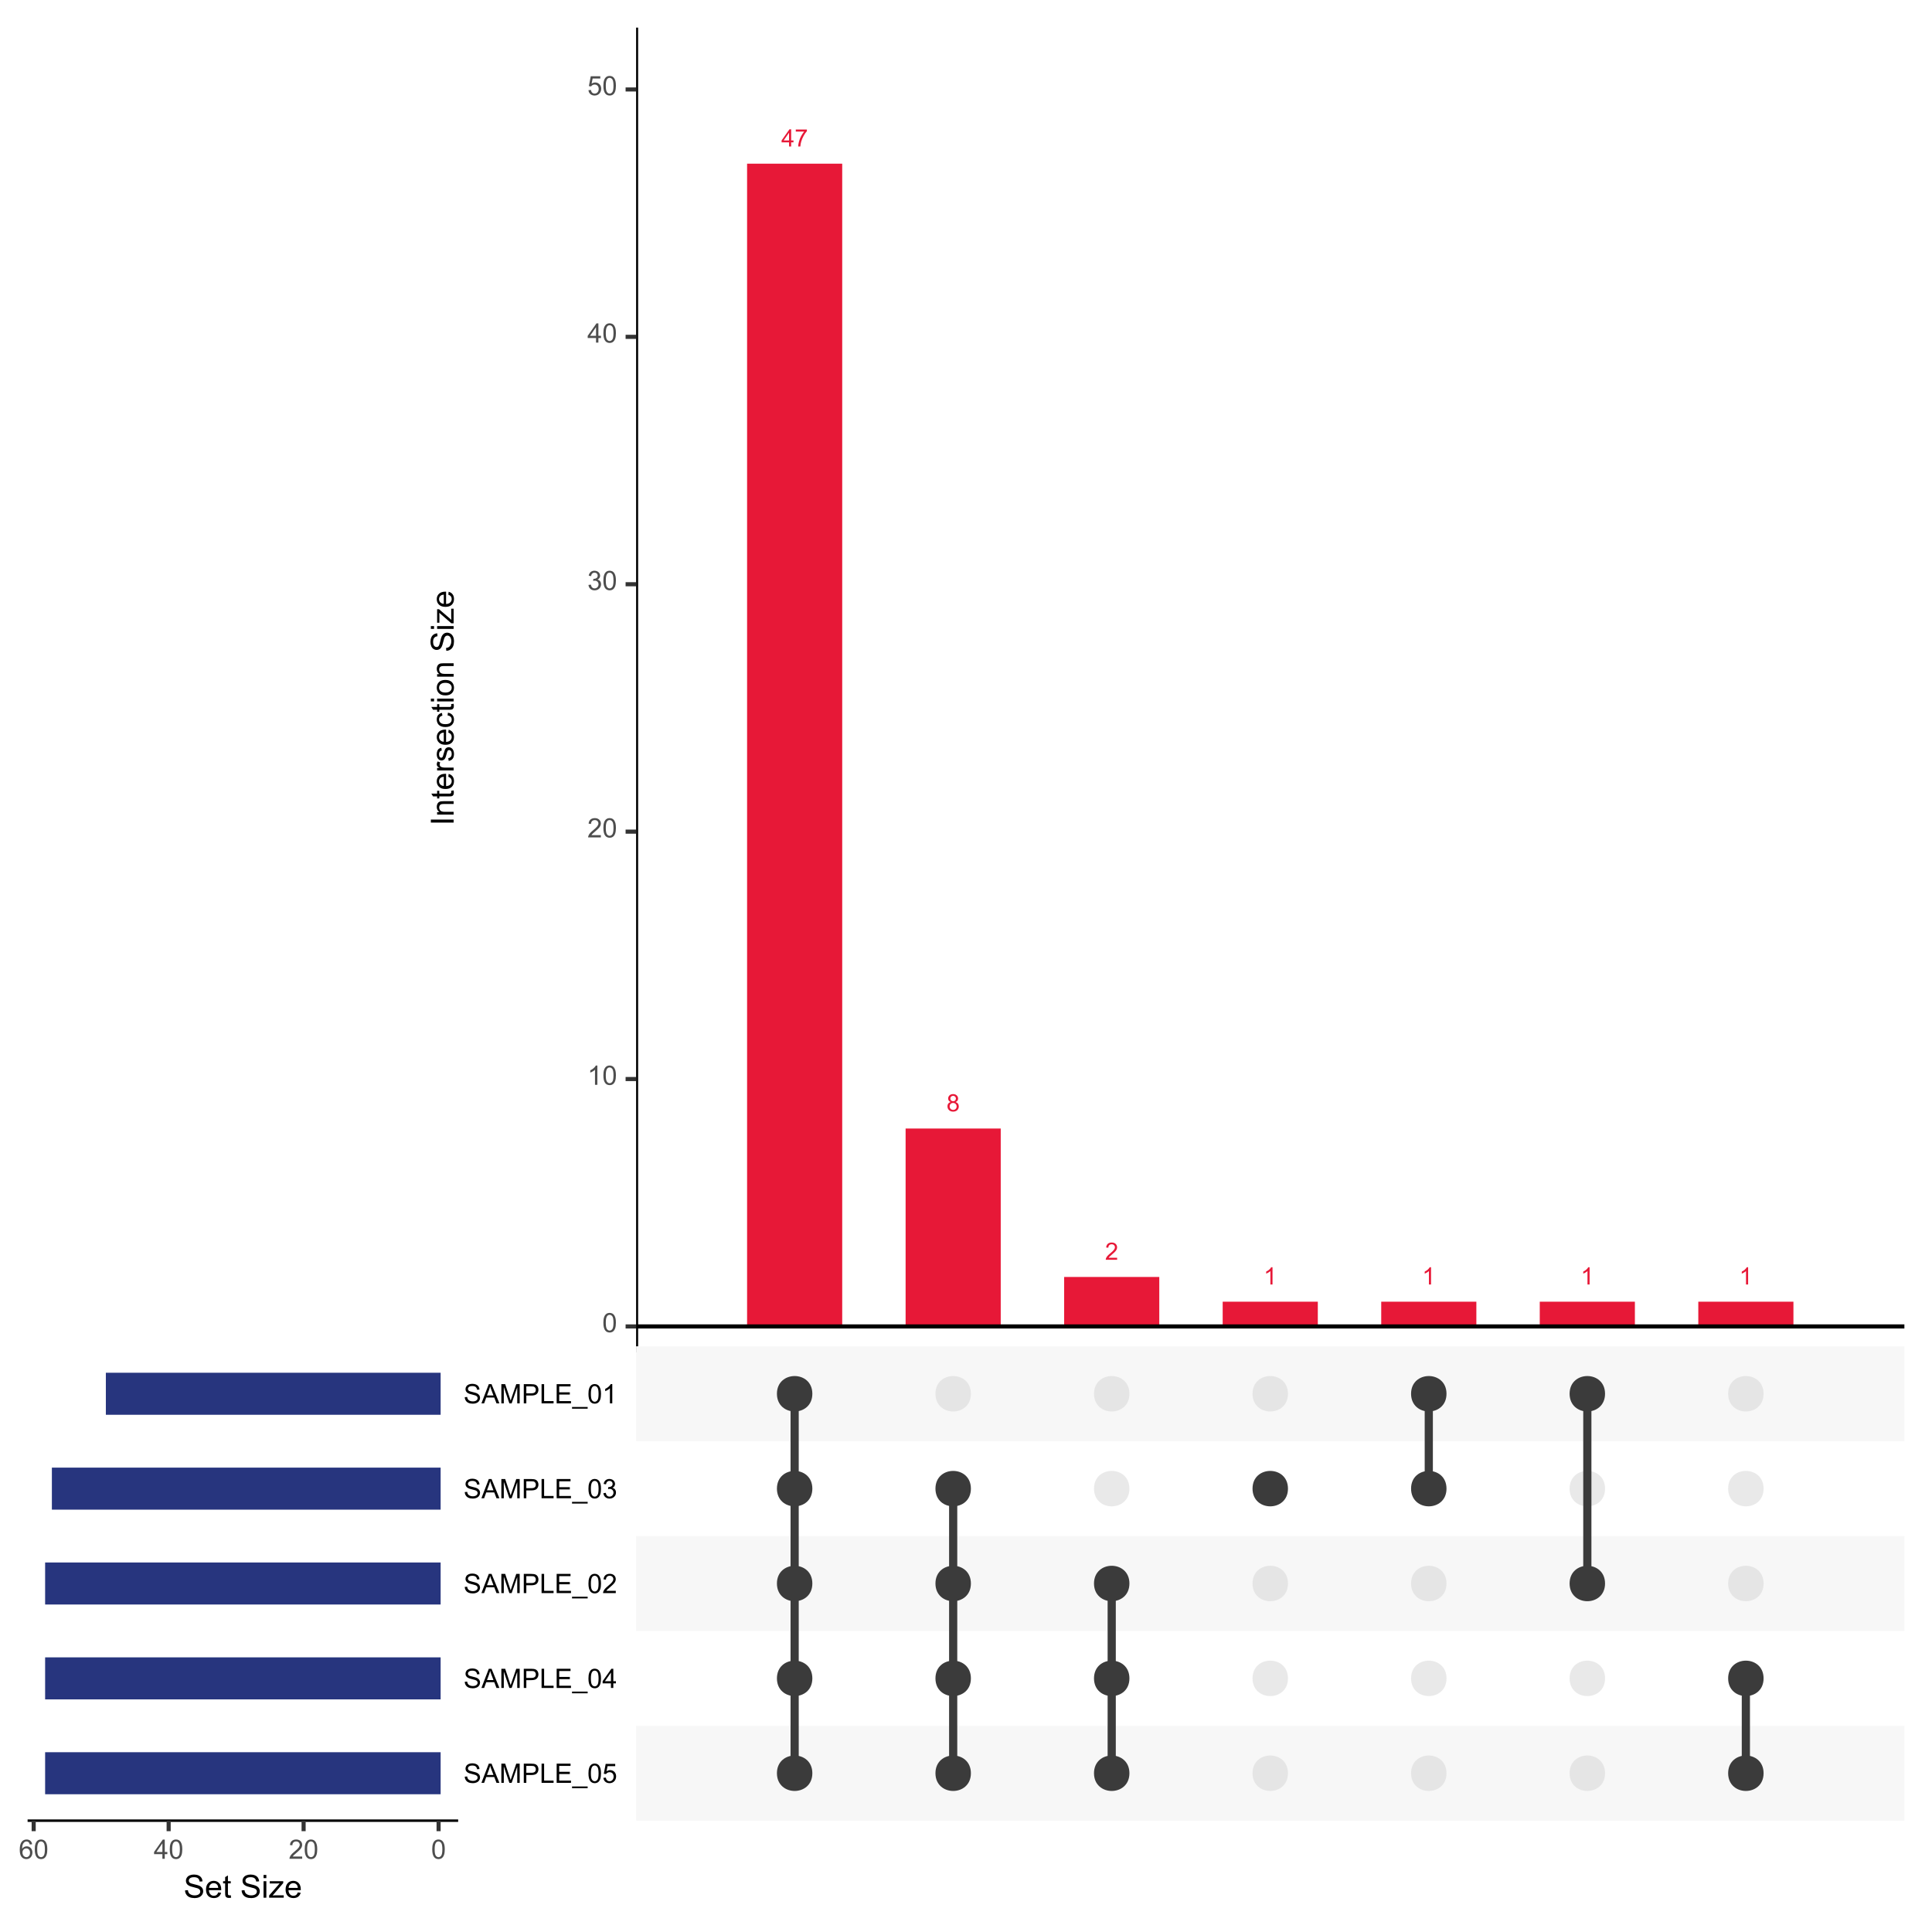 <?xml version="1.0" encoding="UTF-8"?>
<svg xmlns="http://www.w3.org/2000/svg" xmlns:xlink="http://www.w3.org/1999/xlink" width="504pt" height="504pt" viewBox="0 0 504 504" version="1.1">
<defs>
<g>
<symbol overflow="visible" id="glyph0-0">
<path style="stroke:none;" d="M 0.781 0 L 0.781 -3.914 L 3.914 -3.914 L 3.914 0 Z M 0.879 -0.098 L 3.812 -0.098 L 3.812 -3.812 L 0.879 -3.812 Z M 0.879 -0.098 "/>
</symbol>
<symbol overflow="visible" id="glyph0-1">
<path style="stroke:none;" d="M 2.023 0 L 2.023 -1.074 L 0.078 -1.074 L 0.078 -1.578 L 2.125 -4.48 L 2.574 -4.48 L 2.574 -1.578 L 3.18 -1.578 L 3.18 -1.074 L 2.574 -1.074 L 2.574 0 Z M 2.023 -1.578 L 2.023 -3.598 L 0.621 -1.578 Z M 2.023 -1.578 "/>
</symbol>
<symbol overflow="visible" id="glyph0-2">
<path style="stroke:none;" d="M 0.297 -3.895 L 0.297 -4.422 L 3.195 -4.422 L 3.195 -3.996 C 2.906 -3.691 2.625 -3.285 2.348 -2.785 C 2.066 -2.277 1.852 -1.762 1.699 -1.23 C 1.59 -0.855 1.52 -0.445 1.488 0 L 0.922 0 C 0.926 -0.352 0.996 -0.777 1.129 -1.277 C 1.258 -1.777 1.449 -2.258 1.699 -2.723 C 1.949 -3.184 2.211 -3.574 2.492 -3.895 Z M 0.297 -3.895 "/>
</symbol>
<symbol overflow="visible" id="glyph0-3">
<path style="stroke:none;" d="M 1.105 -2.43 C 0.875 -2.512 0.707 -2.629 0.598 -2.785 C 0.488 -2.938 0.434 -3.125 0.434 -3.344 C 0.434 -3.668 0.551 -3.941 0.785 -4.164 C 1.02 -4.387 1.332 -4.5 1.723 -4.5 C 2.113 -4.5 2.426 -4.383 2.664 -4.156 C 2.902 -3.926 3.023 -3.652 3.023 -3.328 C 3.023 -3.117 2.969 -2.934 2.859 -2.785 C 2.75 -2.629 2.582 -2.512 2.363 -2.43 C 2.633 -2.34 2.844 -2.195 2.988 -1.996 C 3.133 -1.793 3.203 -1.555 3.207 -1.281 C 3.203 -0.895 3.07 -0.57 2.801 -0.312 C 2.527 -0.051 2.168 0.074 1.73 0.078 C 1.285 0.074 0.93 -0.055 0.66 -0.316 C 0.387 -0.578 0.25 -0.902 0.254 -1.297 C 0.25 -1.586 0.324 -1.832 0.473 -2.027 C 0.617 -2.223 0.828 -2.355 1.105 -2.43 Z M 0.996 -3.363 C 0.996 -3.148 1.062 -2.973 1.199 -2.84 C 1.336 -2.703 1.516 -2.637 1.734 -2.641 C 1.945 -2.637 2.117 -2.703 2.254 -2.84 C 2.387 -2.973 2.453 -3.137 2.457 -3.332 C 2.453 -3.531 2.383 -3.699 2.246 -3.84 C 2.105 -3.973 1.934 -4.043 1.727 -4.047 C 1.512 -4.043 1.336 -3.977 1.203 -3.844 C 1.062 -3.711 0.996 -3.551 0.996 -3.363 Z M 0.82 -1.293 C 0.82 -1.133 0.855 -0.98 0.93 -0.836 C 1.004 -0.688 1.113 -0.574 1.262 -0.496 C 1.402 -0.414 1.562 -0.375 1.734 -0.375 C 1.996 -0.375 2.211 -0.457 2.387 -0.629 C 2.555 -0.793 2.641 -1.008 2.645 -1.273 C 2.641 -1.535 2.555 -1.754 2.379 -1.93 C 2.199 -2.102 1.977 -2.191 1.719 -2.191 C 1.453 -2.191 1.238 -2.105 1.074 -1.934 C 0.902 -1.762 0.82 -1.547 0.82 -1.293 Z M 0.82 -1.293 "/>
</symbol>
<symbol overflow="visible" id="glyph0-4">
<path style="stroke:none;" d="M 3.152 -0.527 L 3.152 0 L 0.191 0 C 0.184 -0.133 0.203 -0.258 0.254 -0.383 C 0.324 -0.578 0.445 -0.777 0.613 -0.977 C 0.777 -1.168 1.02 -1.395 1.336 -1.656 C 1.82 -2.051 2.148 -2.367 2.32 -2.605 C 2.492 -2.836 2.578 -3.055 2.578 -3.266 C 2.578 -3.48 2.5 -3.664 2.344 -3.816 C 2.188 -3.965 1.984 -4.043 1.734 -4.043 C 1.469 -4.043 1.258 -3.961 1.102 -3.805 C 0.941 -3.641 0.859 -3.422 0.859 -3.145 L 0.293 -3.203 C 0.332 -3.621 0.477 -3.941 0.73 -4.168 C 0.98 -4.387 1.32 -4.5 1.75 -4.5 C 2.176 -4.5 2.516 -4.379 2.77 -4.141 C 3.016 -3.902 3.141 -3.605 3.145 -3.254 C 3.141 -3.07 3.105 -2.895 3.035 -2.723 C 2.961 -2.547 2.836 -2.363 2.668 -2.176 C 2.496 -1.98 2.215 -1.719 1.82 -1.391 C 1.488 -1.109 1.277 -0.922 1.188 -0.828 C 1.09 -0.727 1.012 -0.629 0.953 -0.527 Z M 3.152 -0.527 "/>
</symbol>
<symbol overflow="visible" id="glyph0-5">
<path style="stroke:none;" d="M 2.332 0 L 1.781 0 L 1.781 -3.504 C 1.648 -3.379 1.473 -3.25 1.258 -3.125 C 1.043 -2.996 0.852 -2.902 0.68 -2.844 L 0.68 -3.375 C 0.988 -3.516 1.258 -3.688 1.488 -3.898 C 1.715 -4.102 1.875 -4.305 1.977 -4.5 L 2.332 -4.5 Z M 2.332 0 "/>
</symbol>
<symbol overflow="visible" id="glyph1-0">
<path style="stroke:none;" d="M 0.875 0 L 0.875 -4.375 L 4.375 -4.375 L 4.375 0 Z M 0.984 -0.109 L 4.266 -0.109 L 4.266 -4.266 L 0.984 -4.266 Z M 0.984 -0.109 "/>
</symbol>
<symbol overflow="visible" id="glyph1-1">
<path style="stroke:none;" d="M 0.289 -2.473 C 0.285 -3.062 0.348 -3.539 0.473 -3.902 C 0.594 -4.262 0.773 -4.539 1.016 -4.738 C 1.254 -4.93 1.559 -5.027 1.926 -5.031 C 2.191 -5.027 2.426 -4.973 2.633 -4.867 C 2.832 -4.758 3 -4.602 3.133 -4.398 C 3.262 -4.191 3.367 -3.941 3.445 -3.652 C 3.52 -3.355 3.555 -2.965 3.559 -2.473 C 3.555 -1.883 3.496 -1.406 3.375 -1.047 C 3.254 -0.684 3.074 -0.406 2.836 -0.211 C 2.594 -0.016 2.289 0.082 1.926 0.086 C 1.438 0.082 1.059 -0.09 0.785 -0.434 C 0.453 -0.848 0.285 -1.527 0.289 -2.473 Z M 0.922 -2.473 C 0.918 -1.648 1.016 -1.098 1.211 -0.828 C 1.402 -0.555 1.641 -0.422 1.926 -0.422 C 2.203 -0.422 2.441 -0.559 2.637 -0.832 C 2.828 -1.105 2.922 -1.652 2.926 -2.473 C 2.922 -3.293 2.828 -3.84 2.637 -4.113 C 2.441 -4.387 2.199 -4.523 1.918 -4.523 C 1.629 -4.523 1.406 -4.402 1.242 -4.164 C 1.027 -3.855 0.918 -3.293 0.922 -2.473 Z M 0.922 -2.473 "/>
</symbol>
<symbol overflow="visible" id="glyph1-2">
<path style="stroke:none;" d="M 2.609 0 L 1.992 0 L 1.992 -3.922 C 1.844 -3.773 1.648 -3.633 1.41 -3.496 C 1.168 -3.352 0.953 -3.246 0.762 -3.18 L 0.762 -3.773 C 1.105 -3.934 1.406 -4.129 1.664 -4.359 C 1.922 -4.59 2.102 -4.812 2.211 -5.031 L 2.609 -5.031 Z M 2.609 0 "/>
</symbol>
<symbol overflow="visible" id="glyph1-3">
<path style="stroke:none;" d="M 3.523 -0.59 L 3.523 0 L 0.211 0 C 0.203 -0.148 0.227 -0.289 0.285 -0.426 C 0.367 -0.648 0.5 -0.871 0.688 -1.094 C 0.871 -1.309 1.141 -1.562 1.492 -1.852 C 2.035 -2.297 2.402 -2.648 2.598 -2.914 C 2.785 -3.172 2.883 -3.418 2.883 -3.652 C 2.883 -3.895 2.793 -4.102 2.621 -4.27 C 2.445 -4.438 2.219 -4.523 1.941 -4.523 C 1.641 -4.523 1.406 -4.434 1.23 -4.254 C 1.051 -4.074 0.961 -3.828 0.961 -3.516 L 0.328 -3.582 C 0.371 -4.051 0.531 -4.41 0.816 -4.66 C 1.098 -4.902 1.477 -5.027 1.953 -5.031 C 2.43 -5.027 2.812 -4.895 3.094 -4.629 C 3.375 -4.363 3.516 -4.031 3.516 -3.641 C 3.516 -3.438 3.473 -3.242 3.391 -3.047 C 3.309 -2.852 3.172 -2.648 2.984 -2.438 C 2.789 -2.223 2.477 -1.926 2.039 -1.555 C 1.668 -1.242 1.43 -1.031 1.324 -0.922 C 1.219 -0.809 1.133 -0.699 1.066 -0.59 Z M 3.523 -0.59 "/>
</symbol>
<symbol overflow="visible" id="glyph1-4">
<path style="stroke:none;" d="M 0.293 -1.324 L 0.91 -1.406 C 0.977 -1.055 1.098 -0.801 1.27 -0.652 C 1.438 -0.496 1.645 -0.422 1.891 -0.422 C 2.176 -0.422 2.418 -0.52 2.621 -0.723 C 2.816 -0.918 2.918 -1.168 2.922 -1.465 C 2.918 -1.746 2.824 -1.977 2.645 -2.164 C 2.457 -2.344 2.223 -2.438 1.941 -2.441 C 1.82 -2.438 1.676 -2.414 1.508 -2.371 L 1.574 -2.914 C 1.613 -2.906 1.648 -2.906 1.676 -2.906 C 1.934 -2.906 2.168 -2.973 2.379 -3.109 C 2.59 -3.246 2.695 -3.457 2.695 -3.742 C 2.695 -3.965 2.617 -4.152 2.465 -4.301 C 2.312 -4.449 2.117 -4.523 1.875 -4.523 C 1.633 -4.523 1.434 -4.445 1.277 -4.297 C 1.117 -4.145 1.012 -3.922 0.969 -3.625 L 0.355 -3.734 C 0.43 -4.141 0.602 -4.461 0.867 -4.691 C 1.133 -4.914 1.465 -5.027 1.863 -5.031 C 2.137 -5.027 2.387 -4.969 2.617 -4.855 C 2.848 -4.734 3.023 -4.574 3.145 -4.375 C 3.266 -4.168 3.328 -3.953 3.328 -3.73 C 3.328 -3.512 3.27 -3.312 3.152 -3.137 C 3.035 -2.957 2.863 -2.816 2.641 -2.715 C 2.934 -2.641 3.164 -2.5 3.328 -2.285 C 3.492 -2.07 3.574 -1.801 3.574 -1.48 C 3.574 -1.039 3.414 -0.668 3.094 -0.367 C 2.773 -0.062 2.371 0.086 1.887 0.09 C 1.445 0.086 1.078 -0.039 0.789 -0.301 C 0.496 -0.559 0.332 -0.902 0.293 -1.324 Z M 0.293 -1.324 "/>
</symbol>
<symbol overflow="visible" id="glyph1-5">
<path style="stroke:none;" d="M 2.262 0 L 2.262 -1.199 L 0.09 -1.199 L 0.09 -1.766 L 2.375 -5.012 L 2.879 -5.012 L 2.879 -1.766 L 3.555 -1.766 L 3.555 -1.199 L 2.879 -1.199 L 2.879 0 Z M 2.262 -1.766 L 2.262 -4.023 L 0.695 -1.766 Z M 2.262 -1.766 "/>
</symbol>
<symbol overflow="visible" id="glyph1-6">
<path style="stroke:none;" d="M 0.289 -1.312 L 0.938 -1.367 C 0.984 -1.047 1.094 -0.812 1.27 -0.656 C 1.441 -0.5 1.652 -0.422 1.898 -0.422 C 2.195 -0.422 2.445 -0.531 2.652 -0.754 C 2.855 -0.977 2.957 -1.273 2.961 -1.645 C 2.957 -1.992 2.859 -2.27 2.664 -2.473 C 2.465 -2.676 2.207 -2.777 1.891 -2.777 C 1.691 -2.777 1.512 -2.73 1.352 -2.641 C 1.191 -2.551 1.066 -2.434 0.977 -2.293 L 0.398 -2.367 L 0.887 -4.941 L 3.375 -4.941 L 3.375 -4.355 L 1.379 -4.355 L 1.109 -3.008 C 1.406 -3.211 1.723 -3.316 2.055 -3.32 C 2.488 -3.316 2.855 -3.164 3.16 -2.867 C 3.457 -2.562 3.609 -2.176 3.613 -1.699 C 3.609 -1.246 3.477 -0.852 3.215 -0.523 C 2.891 -0.117 2.453 0.082 1.898 0.086 C 1.445 0.082 1.074 -0.043 0.785 -0.297 C 0.496 -0.551 0.328 -0.891 0.289 -1.312 Z M 0.289 -1.312 "/>
</symbol>
<symbol overflow="visible" id="glyph1-7">
<path style="stroke:none;" d="M 0.312 -1.609 L 0.941 -1.664 C 0.969 -1.414 1.035 -1.207 1.145 -1.047 C 1.25 -0.883 1.418 -0.754 1.648 -0.656 C 1.875 -0.555 2.133 -0.504 2.422 -0.508 C 2.672 -0.504 2.895 -0.543 3.09 -0.621 C 3.277 -0.695 3.422 -0.797 3.52 -0.93 C 3.613 -1.059 3.66 -1.203 3.664 -1.359 C 3.66 -1.516 3.617 -1.652 3.527 -1.773 C 3.434 -1.887 3.281 -1.984 3.078 -2.066 C 2.938 -2.117 2.641 -2.199 2.184 -2.312 C 1.719 -2.418 1.398 -2.523 1.219 -2.625 C 0.977 -2.75 0.797 -2.902 0.684 -3.09 C 0.562 -3.273 0.504 -3.484 0.508 -3.715 C 0.504 -3.965 0.574 -4.199 0.723 -4.422 C 0.863 -4.641 1.074 -4.809 1.352 -4.926 C 1.625 -5.039 1.93 -5.098 2.27 -5.098 C 2.637 -5.098 2.965 -5.035 3.254 -4.918 C 3.535 -4.793 3.754 -4.617 3.906 -4.387 C 4.059 -4.152 4.141 -3.891 4.152 -3.598 L 3.516 -3.551 C 3.48 -3.867 3.363 -4.105 3.168 -4.27 C 2.969 -4.43 2.68 -4.512 2.297 -4.512 C 1.895 -4.512 1.602 -4.438 1.418 -4.289 C 1.234 -4.141 1.141 -3.961 1.145 -3.758 C 1.141 -3.574 1.207 -3.43 1.34 -3.316 C 1.465 -3.199 1.797 -3.078 2.34 -2.957 C 2.875 -2.832 3.246 -2.727 3.449 -2.641 C 3.738 -2.504 3.953 -2.332 4.094 -2.129 C 4.23 -1.918 4.301 -1.68 4.305 -1.414 C 4.301 -1.145 4.223 -0.895 4.074 -0.66 C 3.918 -0.422 3.699 -0.238 3.414 -0.109 C 3.129 0.02 2.809 0.082 2.449 0.086 C 1.996 0.082 1.613 0.02 1.309 -0.113 C 1 -0.242 0.762 -0.441 0.59 -0.711 C 0.414 -0.973 0.32 -1.273 0.312 -1.609 Z M 0.312 -1.609 "/>
</symbol>
<symbol overflow="visible" id="glyph1-8">
<path style="stroke:none;" d="M -0.012 0 L 1.914 -5.012 L 2.629 -5.012 L 4.68 0 L 3.922 0 L 3.34 -1.516 L 1.242 -1.516 L 0.695 0 Z M 1.438 -2.059 L 3.133 -2.059 L 2.609 -3.445 C 2.445 -3.867 2.328 -4.211 2.258 -4.484 C 2.188 -4.16 2.098 -3.844 1.984 -3.527 Z M 1.438 -2.059 "/>
</symbol>
<symbol overflow="visible" id="glyph1-9">
<path style="stroke:none;" d="M 0.52 0 L 0.52 -5.012 L 1.516 -5.012 L 2.703 -1.461 C 2.809 -1.129 2.891 -0.883 2.941 -0.723 C 2.996 -0.902 3.086 -1.172 3.211 -1.523 L 4.41 -5.012 L 5.301 -5.012 L 5.301 0 L 4.664 0 L 4.664 -4.195 L 3.207 0 L 2.609 0 L 1.16 -4.266 L 1.16 0 Z M 0.52 0 "/>
</symbol>
<symbol overflow="visible" id="glyph1-10">
<path style="stroke:none;" d="M 0.539 0 L 0.539 -5.012 L 2.43 -5.012 C 2.762 -5.008 3.016 -4.992 3.191 -4.961 C 3.438 -4.918 3.645 -4.84 3.812 -4.727 C 3.977 -4.609 4.109 -4.449 4.211 -4.242 C 4.309 -4.035 4.359 -3.809 4.363 -3.562 C 4.359 -3.133 4.223 -2.77 3.957 -2.48 C 3.684 -2.184 3.195 -2.039 2.488 -2.039 L 1.203 -2.039 L 1.203 0 Z M 1.203 -2.629 L 2.5 -2.629 C 2.926 -2.625 3.23 -2.703 3.41 -2.867 C 3.59 -3.023 3.68 -3.25 3.68 -3.539 C 3.68 -3.75 3.625 -3.93 3.52 -4.078 C 3.414 -4.227 3.273 -4.324 3.102 -4.375 C 2.988 -4.402 2.785 -4.418 2.484 -4.418 L 1.203 -4.418 Z M 1.203 -2.629 "/>
</symbol>
<symbol overflow="visible" id="glyph1-11">
<path style="stroke:none;" d="M 0.512 0 L 0.512 -5.012 L 1.176 -5.012 L 1.176 -0.59 L 3.645 -0.59 L 3.645 0 Z M 0.512 0 "/>
</symbol>
<symbol overflow="visible" id="glyph1-12">
<path style="stroke:none;" d="M 0.555 0 L 0.555 -5.012 L 4.176 -5.012 L 4.176 -4.418 L 1.219 -4.418 L 1.219 -2.883 L 3.988 -2.883 L 3.988 -2.297 L 1.219 -2.297 L 1.219 -0.59 L 4.293 -0.59 L 4.293 0 Z M 0.555 0 "/>
</symbol>
<symbol overflow="visible" id="glyph1-13">
<path style="stroke:none;" d="M -0.105 1.391 L -0.105 0.945 L 3.973 0.945 L 3.973 1.391 Z M -0.105 1.391 "/>
</symbol>
<symbol overflow="visible" id="glyph1-14">
<path style="stroke:none;" d="M 3.484 -3.785 L 2.871 -3.734 C 2.816 -3.973 2.738 -4.148 2.641 -4.262 C 2.473 -4.434 2.266 -4.523 2.023 -4.523 C 1.824 -4.523 1.652 -4.469 1.508 -4.359 C 1.312 -4.219 1.16 -4.012 1.051 -3.742 C 0.934 -3.469 0.875 -3.082 0.875 -2.586 C 1.02 -2.805 1.203 -2.973 1.418 -3.086 C 1.629 -3.191 1.852 -3.246 2.094 -3.25 C 2.5 -3.246 2.848 -3.094 3.137 -2.797 C 3.422 -2.492 3.566 -2.102 3.57 -1.625 C 3.566 -1.309 3.5 -1.02 3.367 -0.75 C 3.23 -0.477 3.043 -0.27 2.809 -0.129 C 2.566 0.012 2.301 0.082 2.004 0.086 C 1.488 0.082 1.066 -0.105 0.746 -0.48 C 0.418 -0.855 0.258 -1.477 0.262 -2.344 C 0.258 -3.312 0.438 -4.016 0.801 -4.457 C 1.109 -4.836 1.531 -5.027 2.062 -5.031 C 2.453 -5.027 2.773 -4.918 3.027 -4.699 C 3.277 -4.477 3.43 -4.172 3.484 -3.785 Z M 0.969 -1.625 C 0.965 -1.406 1.012 -1.203 1.105 -1.016 C 1.195 -0.82 1.32 -0.676 1.484 -0.574 C 1.641 -0.473 1.812 -0.422 1.992 -0.422 C 2.25 -0.422 2.473 -0.523 2.66 -0.734 C 2.848 -0.941 2.941 -1.227 2.941 -1.59 C 2.941 -1.934 2.848 -2.207 2.664 -2.406 C 2.48 -2.605 2.25 -2.707 1.969 -2.707 C 1.688 -2.707 1.449 -2.605 1.258 -2.406 C 1.062 -2.207 0.965 -1.945 0.969 -1.625 Z M 0.969 -1.625 "/>
</symbol>
<symbol overflow="visible" id="glyph2-0">
<path style="stroke:none;" d="M 0 -1.039 L -5.188 -1.039 L -5.188 -5.188 L 0 -5.188 Z M -0.129 -1.168 L -0.129 -5.059 L -5.059 -5.059 L -5.059 -1.168 Z M -0.129 -1.168 "/>
</symbol>
<symbol overflow="visible" id="glyph2-1">
<path style="stroke:none;" d="M 0 -0.773 L -5.941 -0.773 L -5.941 -1.559 L 0 -1.559 Z M 0 -0.773 "/>
</symbol>
<symbol overflow="visible" id="glyph2-2">
<path style="stroke:none;" d="M 0 -0.547 L -4.305 -0.547 L -4.305 -1.203 L -3.691 -1.203 C -4.164 -1.516 -4.398 -1.973 -4.402 -2.574 C -4.398 -2.828 -4.352 -3.066 -4.262 -3.285 C -4.164 -3.5 -4.043 -3.664 -3.895 -3.773 C -3.742 -3.883 -3.562 -3.957 -3.355 -4.004 C -3.219 -4.027 -2.98 -4.043 -2.645 -4.043 L 0 -4.043 L 0 -3.316 L -2.617 -3.316 C -2.91 -3.316 -3.133 -3.285 -3.281 -3.23 C -3.43 -3.168 -3.547 -3.066 -3.637 -2.926 C -3.723 -2.777 -3.766 -2.609 -3.77 -2.418 C -3.766 -2.105 -3.668 -1.836 -3.473 -1.613 C -3.273 -1.387 -2.898 -1.277 -2.352 -1.277 L 0 -1.277 Z M 0 -0.547 "/>
</symbol>
<symbol overflow="visible" id="glyph2-3">
<path style="stroke:none;" d="M -0.652 -2.141 L -0.008 -2.246 C 0.039 -2.035 0.059 -1.852 0.059 -1.695 C 0.059 -1.426 0.02 -1.223 -0.066 -1.078 C -0.148 -0.93 -0.262 -0.824 -0.398 -0.77 C -0.535 -0.707 -0.82 -0.68 -1.262 -0.68 L -3.738 -0.68 L -3.738 -0.145 L -4.305 -0.145 L -4.305 -0.68 L -5.371 -0.68 L -5.809 -1.406 L -4.305 -1.406 L -4.305 -2.141 L -3.738 -2.141 L -3.738 -1.406 L -1.219 -1.406 C -1.008 -1.406 -0.871 -1.418 -0.816 -1.445 C -0.754 -1.469 -0.707 -1.512 -0.676 -1.57 C -0.637 -1.625 -0.621 -1.707 -0.625 -1.82 C -0.621 -1.898 -0.629 -2.004 -0.652 -2.141 Z M -0.652 -2.141 "/>
</symbol>
<symbol overflow="visible" id="glyph2-4">
<path style="stroke:none;" d="M -1.387 -3.492 L -1.293 -4.246 C -0.852 -4.125 -0.508 -3.906 -0.266 -3.586 C -0.023 -3.266 0.094 -2.855 0.098 -2.355 C 0.094 -1.723 -0.098 -1.223 -0.484 -0.855 C -0.871 -0.488 -1.414 -0.305 -2.117 -0.305 C -2.836 -0.305 -3.398 -0.488 -3.801 -0.863 C -4.199 -1.23 -4.398 -1.715 -4.402 -2.312 C -4.398 -2.887 -4.203 -3.355 -3.812 -3.723 C -3.418 -4.086 -2.867 -4.27 -2.16 -4.273 C -2.113 -4.27 -2.047 -4.27 -1.965 -4.266 L -1.965 -1.059 C -1.488 -1.082 -1.129 -1.215 -0.879 -1.457 C -0.629 -1.695 -0.504 -1.996 -0.504 -2.359 C -0.504 -2.625 -0.574 -2.852 -0.715 -3.043 C -0.855 -3.23 -1.078 -3.383 -1.387 -3.492 Z M -2.566 -1.098 L -2.566 -3.5 C -2.926 -3.465 -3.195 -3.375 -3.379 -3.227 C -3.656 -2.992 -3.797 -2.691 -3.801 -2.32 C -3.797 -1.984 -3.684 -1.703 -3.465 -1.477 C -3.238 -1.25 -2.941 -1.121 -2.566 -1.098 Z M -2.566 -1.098 "/>
</symbol>
<symbol overflow="visible" id="glyph2-5">
<path style="stroke:none;" d="M 0 -0.539 L -4.305 -0.539 L -4.305 -1.195 L -3.652 -1.195 C -3.953 -1.359 -4.156 -1.512 -4.254 -1.656 C -4.352 -1.797 -4.398 -1.953 -4.402 -2.129 C -4.398 -2.371 -4.32 -2.621 -4.168 -2.879 L -3.488 -2.625 C -3.59 -2.445 -3.645 -2.266 -3.648 -2.09 C -3.645 -1.93 -3.598 -1.785 -3.504 -1.66 C -3.406 -1.531 -3.273 -1.441 -3.105 -1.391 C -2.844 -1.305 -2.559 -1.266 -2.254 -1.27 L 0 -1.27 Z M 0 -0.539 "/>
</symbol>
<symbol overflow="visible" id="glyph2-6">
<path style="stroke:none;" d="M -1.285 -0.254 L -1.398 -0.977 C -1.105 -1.016 -0.883 -1.129 -0.734 -1.316 C -0.578 -1.5 -0.504 -1.758 -0.504 -2.09 C -0.504 -2.422 -0.57 -2.672 -0.707 -2.836 C -0.84 -3 -1 -3.082 -1.188 -3.082 C -1.348 -3.082 -1.477 -3.008 -1.578 -2.867 C -1.637 -2.762 -1.719 -2.516 -1.824 -2.121 C -1.957 -1.582 -2.074 -1.207 -2.172 -1.004 C -2.27 -0.793 -2.406 -0.637 -2.582 -0.535 C -2.754 -0.426 -2.945 -0.375 -3.16 -0.375 C -3.348 -0.375 -3.527 -0.418 -3.691 -0.508 C -3.855 -0.594 -3.992 -0.715 -4.102 -0.867 C -4.184 -0.98 -4.254 -1.133 -4.312 -1.332 C -4.371 -1.523 -4.398 -1.734 -4.402 -1.961 C -4.398 -2.297 -4.352 -2.594 -4.254 -2.852 C -4.156 -3.105 -4.023 -3.293 -3.859 -3.414 C -3.691 -3.535 -3.469 -3.621 -3.195 -3.668 L -3.098 -2.953 C -3.316 -2.922 -3.488 -2.828 -3.613 -2.672 C -3.734 -2.516 -3.797 -2.297 -3.801 -2.016 C -3.797 -1.68 -3.742 -1.438 -3.633 -1.297 C -3.523 -1.148 -3.395 -1.078 -3.246 -1.082 C -3.152 -1.078 -3.066 -1.109 -2.992 -1.172 C -2.91 -1.23 -2.844 -1.32 -2.797 -1.449 C -2.766 -1.52 -2.703 -1.734 -2.609 -2.094 C -2.469 -2.609 -2.355 -2.973 -2.27 -3.176 C -2.18 -3.379 -2.055 -3.535 -1.887 -3.652 C -1.719 -3.766 -1.512 -3.824 -1.266 -3.828 C -1.02 -3.824 -0.789 -3.754 -0.574 -3.617 C -0.359 -3.473 -0.191 -3.27 -0.078 -3.004 C 0.039 -2.734 0.094 -2.43 0.098 -2.094 C 0.094 -1.531 -0.02 -1.105 -0.25 -0.816 C -0.48 -0.52 -0.824 -0.332 -1.285 -0.254 Z M -1.285 -0.254 "/>
</symbol>
<symbol overflow="visible" id="glyph2-7">
<path style="stroke:none;" d="M -1.578 -3.355 L -1.484 -4.074 C -0.984 -3.992 -0.598 -3.793 -0.32 -3.473 C -0.043 -3.148 0.094 -2.75 0.098 -2.281 C 0.094 -1.688 -0.098 -1.215 -0.48 -0.859 C -0.863 -0.5 -1.414 -0.32 -2.137 -0.324 C -2.598 -0.32 -3.004 -0.398 -3.355 -0.555 C -3.703 -0.707 -3.965 -0.941 -4.141 -1.258 C -4.312 -1.57 -4.398 -1.914 -4.402 -2.285 C -4.398 -2.754 -4.281 -3.137 -4.047 -3.434 C -3.809 -3.73 -3.473 -3.918 -3.039 -4.004 L -2.93 -3.293 C -3.219 -3.227 -3.434 -3.105 -3.582 -2.938 C -3.723 -2.762 -3.797 -2.555 -3.801 -2.312 C -3.797 -1.941 -3.664 -1.645 -3.406 -1.418 C -3.141 -1.188 -2.727 -1.07 -2.156 -1.074 C -1.578 -1.07 -1.156 -1.184 -0.895 -1.406 C -0.633 -1.625 -0.504 -1.914 -0.504 -2.273 C -0.504 -2.559 -0.59 -2.797 -0.766 -2.988 C -0.941 -3.18 -1.211 -3.301 -1.578 -3.355 Z M -1.578 -3.355 "/>
</symbol>
<symbol overflow="visible" id="glyph2-8">
<path style="stroke:none;" d="M -5.102 -0.551 L -5.941 -0.551 L -5.941 -1.281 L -5.102 -1.281 Z M 0 -0.551 L -4.305 -0.551 L -4.305 -1.281 L 0 -1.281 Z M 0 -0.551 "/>
</symbol>
<symbol overflow="visible" id="glyph2-9">
<path style="stroke:none;" d="M -2.152 -0.277 C -2.945 -0.273 -3.535 -0.496 -3.922 -0.941 C -4.238 -1.309 -4.398 -1.758 -4.402 -2.293 C -4.398 -2.879 -4.207 -3.363 -3.82 -3.742 C -3.43 -4.117 -2.891 -4.305 -2.211 -4.309 C -1.656 -4.305 -1.223 -4.223 -0.906 -4.059 C -0.586 -3.891 -0.34 -3.648 -0.164 -3.332 C 0.008 -3.012 0.094 -2.664 0.098 -2.293 C 0.094 -1.688 -0.098 -1.203 -0.48 -0.832 C -0.867 -0.461 -1.422 -0.273 -2.152 -0.277 Z M -2.152 -1.023 C -1.598 -1.02 -1.188 -1.141 -0.914 -1.383 C -0.641 -1.625 -0.504 -1.926 -0.504 -2.293 C -0.504 -2.652 -0.641 -2.953 -0.914 -3.195 C -1.188 -3.434 -1.605 -3.555 -2.176 -3.559 C -2.707 -3.555 -3.113 -3.434 -3.387 -3.195 C -3.66 -2.949 -3.797 -2.648 -3.797 -2.293 C -3.797 -1.926 -3.66 -1.625 -3.387 -1.383 C -3.113 -1.141 -2.699 -1.02 -2.152 -1.023 Z M -2.152 -1.023 "/>
</symbol>
<symbol overflow="visible" id="glyph2-10">
<path style="stroke:none;" d=""/>
</symbol>
<symbol overflow="visible" id="glyph2-11">
<path style="stroke:none;" d="M -1.91 -0.371 L -1.973 -1.113 C -1.672 -1.148 -1.43 -1.23 -1.242 -1.359 C -1.051 -1.484 -0.895 -1.684 -0.781 -1.957 C -0.66 -2.227 -0.602 -2.531 -0.605 -2.871 C -0.602 -3.168 -0.648 -3.43 -0.738 -3.664 C -0.824 -3.891 -0.945 -4.062 -1.102 -4.176 C -1.258 -4.285 -1.426 -4.34 -1.613 -4.344 C -1.797 -4.34 -1.961 -4.285 -2.102 -4.18 C -2.238 -4.07 -2.355 -3.895 -2.453 -3.648 C -2.512 -3.488 -2.609 -3.137 -2.742 -2.59 C -2.871 -2.043 -2.992 -1.66 -3.113 -1.441 C -3.258 -1.156 -3.441 -0.945 -3.664 -0.809 C -3.883 -0.668 -4.133 -0.598 -4.406 -0.602 C -4.703 -0.598 -4.98 -0.684 -5.246 -0.855 C -5.504 -1.023 -5.703 -1.27 -5.84 -1.598 C -5.973 -1.922 -6.039 -2.285 -6.043 -2.691 C -6.039 -3.129 -5.969 -3.52 -5.828 -3.855 C -5.684 -4.191 -5.477 -4.449 -5.203 -4.629 C -4.926 -4.809 -4.613 -4.906 -4.266 -4.926 L -4.211 -4.172 C -4.582 -4.129 -4.867 -3.988 -5.062 -3.758 C -5.254 -3.523 -5.348 -3.18 -5.352 -2.723 C -5.348 -2.246 -5.262 -1.898 -5.09 -1.684 C -4.914 -1.465 -4.703 -1.359 -4.457 -1.359 C -4.242 -1.359 -4.066 -1.434 -3.93 -1.59 C -3.789 -1.738 -3.648 -2.133 -3.504 -2.773 C -3.359 -3.41 -3.234 -3.852 -3.129 -4.09 C -2.969 -4.434 -2.766 -4.688 -2.523 -4.855 C -2.277 -5.016 -1.996 -5.098 -1.68 -5.102 C -1.359 -5.098 -1.059 -5.008 -0.781 -4.828 C -0.5 -4.648 -0.285 -4.387 -0.129 -4.051 C 0.023 -3.707 0.098 -3.328 0.102 -2.906 C 0.098 -2.367 0.023 -1.914 -0.133 -1.551 C -0.285 -1.188 -0.52 -0.902 -0.84 -0.699 C -1.152 -0.488 -1.512 -0.379 -1.91 -0.371 Z M -1.91 -0.371 "/>
</symbol>
<symbol overflow="visible" id="glyph2-12">
<path style="stroke:none;" d="M 0 -0.164 L -0.59 -0.164 L -3.738 -2.902 C -3.719 -2.59 -3.707 -2.316 -3.711 -2.078 L -3.711 -0.324 L -4.305 -0.324 L -4.305 -3.844 L -3.82 -3.844 L -1.09 -1.512 L -0.59 -1.062 C -0.613 -1.383 -0.625 -1.691 -0.629 -1.98 L -0.629 -3.973 L 0 -3.973 Z M 0 -0.164 "/>
</symbol>
<symbol overflow="visible" id="glyph3-0">
<path style="stroke:none;" d="M 0 -1.375 L -6.875 -1.375 L -6.875 -6.875 L 0 -6.875 Z M -0.172 -1.547 L -0.172 -6.703 L -6.703 -6.703 L -6.703 -1.547 Z M -0.172 -1.547 "/>
</symbol>
<symbol overflow="visible" id="glyph3-1">
<path style="stroke:none;" d=""/>
</symbol>
<symbol overflow="visible" id="glyph4-0">
<path style="stroke:none;" d="M 1.039 0 L 1.039 -5.188 L 5.188 -5.188 L 5.188 0 Z M 1.168 -0.129 L 5.059 -0.129 L 5.059 -5.059 L 1.168 -5.059 Z M 1.168 -0.129 "/>
</symbol>
<symbol overflow="visible" id="glyph4-1">
<path style="stroke:none;" d="M 0.371 -1.91 L 1.113 -1.973 C 1.148 -1.672 1.23 -1.43 1.359 -1.242 C 1.484 -1.051 1.684 -0.895 1.957 -0.781 C 2.227 -0.66 2.531 -0.602 2.871 -0.605 C 3.168 -0.602 3.43 -0.648 3.664 -0.738 C 3.891 -0.824 4.062 -0.945 4.176 -1.102 C 4.285 -1.258 4.34 -1.426 4.344 -1.613 C 4.34 -1.797 4.285 -1.961 4.18 -2.102 C 4.07 -2.238 3.895 -2.355 3.648 -2.453 C 3.488 -2.512 3.137 -2.609 2.59 -2.742 C 2.043 -2.871 1.66 -2.992 1.441 -3.113 C 1.156 -3.258 0.945 -3.441 0.809 -3.664 C 0.668 -3.883 0.598 -4.133 0.602 -4.406 C 0.598 -4.703 0.684 -4.98 0.855 -5.246 C 1.023 -5.504 1.27 -5.703 1.598 -5.84 C 1.922 -5.973 2.285 -6.039 2.691 -6.043 C 3.129 -6.039 3.52 -5.969 3.855 -5.828 C 4.191 -5.684 4.449 -5.477 4.629 -5.203 C 4.809 -4.926 4.906 -4.613 4.926 -4.266 L 4.172 -4.211 C 4.129 -4.582 3.988 -4.867 3.758 -5.062 C 3.523 -5.254 3.18 -5.348 2.723 -5.352 C 2.246 -5.348 1.898 -5.262 1.684 -5.09 C 1.465 -4.914 1.359 -4.703 1.359 -4.457 C 1.359 -4.242 1.434 -4.066 1.59 -3.93 C 1.738 -3.789 2.133 -3.648 2.773 -3.504 C 3.41 -3.359 3.852 -3.234 4.09 -3.129 C 4.434 -2.969 4.688 -2.766 4.855 -2.523 C 5.016 -2.277 5.098 -1.996 5.102 -1.68 C 5.098 -1.359 5.008 -1.059 4.828 -0.781 C 4.648 -0.5 4.387 -0.285 4.051 -0.129 C 3.707 0.023 3.328 0.098 2.906 0.102 C 2.367 0.098 1.914 0.023 1.551 -0.133 C 1.188 -0.285 0.902 -0.52 0.699 -0.84 C 0.488 -1.152 0.379 -1.512 0.371 -1.91 Z M 0.371 -1.91 "/>
</symbol>
<symbol overflow="visible" id="glyph4-2">
<path style="stroke:none;" d="M 3.492 -1.387 L 4.246 -1.293 C 4.125 -0.852 3.906 -0.508 3.586 -0.266 C 3.266 -0.023 2.855 0.094 2.355 0.098 C 1.723 0.094 1.223 -0.098 0.855 -0.484 C 0.488 -0.871 0.305 -1.414 0.305 -2.117 C 0.305 -2.836 0.488 -3.398 0.863 -3.801 C 1.23 -4.199 1.715 -4.398 2.312 -4.402 C 2.887 -4.398 3.355 -4.203 3.723 -3.812 C 4.086 -3.418 4.27 -2.867 4.273 -2.16 C 4.27 -2.113 4.27 -2.047 4.266 -1.965 L 1.059 -1.965 C 1.082 -1.488 1.215 -1.129 1.457 -0.879 C 1.695 -0.629 1.996 -0.504 2.359 -0.504 C 2.625 -0.504 2.852 -0.574 3.043 -0.715 C 3.23 -0.855 3.383 -1.078 3.492 -1.387 Z M 1.098 -2.566 L 3.5 -2.566 C 3.465 -2.926 3.375 -3.195 3.227 -3.379 C 2.992 -3.656 2.691 -3.797 2.32 -3.801 C 1.984 -3.797 1.703 -3.684 1.477 -3.465 C 1.246 -3.238 1.117 -2.941 1.098 -2.566 Z M 1.098 -2.566 "/>
</symbol>
<symbol overflow="visible" id="glyph4-3">
<path style="stroke:none;" d="M 2.141 -0.652 L 2.246 -0.008 C 2.035 0.039 1.852 0.059 1.695 0.059 C 1.426 0.059 1.223 0.02 1.078 -0.066 C 0.93 -0.148 0.824 -0.262 0.77 -0.398 C 0.707 -0.535 0.68 -0.82 0.68 -1.262 L 0.68 -3.738 L 0.145 -3.738 L 0.145 -4.305 L 0.68 -4.305 L 0.68 -5.371 L 1.406 -5.809 L 1.406 -4.305 L 2.141 -4.305 L 2.141 -3.738 L 1.406 -3.738 L 1.406 -1.219 C 1.406 -1.008 1.418 -0.871 1.445 -0.816 C 1.469 -0.754 1.512 -0.707 1.57 -0.676 C 1.625 -0.637 1.707 -0.621 1.82 -0.625 C 1.898 -0.621 2.004 -0.629 2.141 -0.652 Z M 2.141 -0.652 "/>
</symbol>
<symbol overflow="visible" id="glyph4-4">
<path style="stroke:none;" d=""/>
</symbol>
<symbol overflow="visible" id="glyph4-5">
<path style="stroke:none;" d="M 0.551 -5.102 L 0.551 -5.941 L 1.281 -5.941 L 1.281 -5.102 Z M 0.551 0 L 0.551 -4.305 L 1.281 -4.305 L 1.281 0 Z M 0.551 0 "/>
</symbol>
<symbol overflow="visible" id="glyph4-6">
<path style="stroke:none;" d="M 0.164 0 L 0.164 -0.59 L 2.902 -3.738 C 2.59 -3.719 2.316 -3.707 2.078 -3.711 L 0.324 -3.711 L 0.324 -4.305 L 3.844 -4.305 L 3.844 -3.82 L 1.512 -1.09 L 1.062 -0.59 C 1.383 -0.613 1.691 -0.625 1.98 -0.629 L 3.973 -0.629 L 3.973 0 Z M 0.164 0 "/>
</symbol>
</g>
<clipPath id="clip1">
  <path d="M 100.801 0 L 504 0 L 504 352.801 L 100.801 352.801 Z M 100.801 0 "/>
</clipPath>
<clipPath id="clip2">
  <path d="M 165.938 7.199 L 496.797 7.199 L 496.797 362.16 L 165.938 362.16 Z M 165.938 7.199 "/>
</clipPath>
<clipPath id="clip3">
  <path d="M 165.938 313 L 496.797 313 L 496.797 315 L 165.938 315 Z M 165.938 313 "/>
</clipPath>
<clipPath id="clip4">
  <path d="M 165.938 248 L 496.797 248 L 496.797 250 L 165.938 250 Z M 165.938 248 "/>
</clipPath>
<clipPath id="clip5">
  <path d="M 165.938 184 L 496.797 184 L 496.797 185 L 165.938 185 Z M 165.938 184 "/>
</clipPath>
<clipPath id="clip6">
  <path d="M 165.938 119 L 496.797 119 L 496.797 121 L 165.938 121 Z M 165.938 119 "/>
</clipPath>
<clipPath id="clip7">
  <path d="M 165.938 55 L 496.797 55 L 496.797 56 L 165.938 56 Z M 165.938 55 "/>
</clipPath>
<clipPath id="clip8">
  <path d="M 165.938 345 L 496.797 345 L 496.797 347 L 165.938 347 Z M 165.938 345 "/>
</clipPath>
<clipPath id="clip9">
  <path d="M 165.938 280 L 496.797 280 L 496.797 283 L 165.938 283 Z M 165.938 280 "/>
</clipPath>
<clipPath id="clip10">
  <path d="M 165.938 216 L 496.797 216 L 496.797 218 L 165.938 218 Z M 165.938 216 "/>
</clipPath>
<clipPath id="clip11">
  <path d="M 165.938 151 L 496.797 151 L 496.797 153 L 165.938 153 Z M 165.938 151 "/>
</clipPath>
<clipPath id="clip12">
  <path d="M 165.938 87 L 496.797 87 L 496.797 89 L 165.938 89 Z M 165.938 87 "/>
</clipPath>
<clipPath id="clip13">
  <path d="M 165.938 22 L 496.797 22 L 496.797 24 L 165.938 24 Z M 165.938 22 "/>
</clipPath>
<clipPath id="clip14">
  <path d="M 165.938 7.199 L 167 7.199 L 167 362.16 L 165.938 362.16 Z M 165.938 7.199 "/>
</clipPath>
<clipPath id="clip15">
  <path d="M 165.938 345 L 496.797 345 L 496.797 347 L 165.938 347 Z M 165.938 345 "/>
</clipPath>
<clipPath id="clip16">
  <path d="M 100.801 352.801 L 504 352.801 L 504 504 L 100.801 504 Z M 100.801 352.801 "/>
</clipPath>
<clipPath id="clip17">
  <path d="M 165.938 351.215 L 496.797 351.215 L 496.797 474.957 L 165.938 474.957 Z M 165.938 351.215 "/>
</clipPath>
<clipPath id="clip18">
  <path d="M 165.938 450 L 496.797 450 L 496.797 474.957 L 165.938 474.957 Z M 165.938 450 "/>
</clipPath>
<clipPath id="clip19">
  <path d="M 165.938 400 L 496.797 400 L 496.797 426 L 165.938 426 Z M 165.938 400 "/>
</clipPath>
<clipPath id="clip20">
  <path d="M 165.938 351.215 L 496.797 351.215 L 496.797 376 L 165.938 376 Z M 165.938 351.215 "/>
</clipPath>
<clipPath id="clip21">
  <path d="M 0 352.801 L 100.801 352.801 L 100.801 504 L 0 504 Z M 0 352.801 "/>
</clipPath>
<clipPath id="clip22">
  <path d="M 7.199 351.215 L 119.52 351.215 L 119.52 474.957 L 7.199 474.957 Z M 7.199 351.215 "/>
</clipPath>
</defs>
<g id="surface11">
<rect x="0" y="0" width="504" height="504" style="fill:rgb(100%,100%,100%);fill-opacity:1;stroke:none;"/>
<g clip-path="url(#clip1)" clip-rule="nonzero">
<path style="fill-rule:nonzero;fill:rgb(100%,100%,100%);fill-opacity:1;stroke-width:1.067;stroke-linecap:round;stroke-linejoin:round;stroke:rgb(100%,100%,100%);stroke-opacity:1;stroke-miterlimit:10;" d="M 100.801 352.801 L 504 352.801 L 504 0 L 100.801 0 Z M 100.801 352.801 "/>
</g>
<g clip-path="url(#clip2)" clip-rule="nonzero">
<path style=" stroke:none;fill-rule:nonzero;fill:rgb(100%,100%,100%);fill-opacity:1;" d="M 165.938 362.16 L 496.797 362.16 L 496.797 7.199 L 165.938 7.199 Z M 165.938 362.16 "/>
</g>
<g clip-path="url(#clip3)" clip-rule="nonzero">
<path style="fill:none;stroke-width:0.533;stroke-linecap:butt;stroke-linejoin:round;stroke:rgb(100%,100%,100%);stroke-opacity:1;stroke-miterlimit:10;" d="M 165.938 313.758 L 496.801 313.758 "/>
</g>
<g clip-path="url(#clip4)" clip-rule="nonzero">
<path style="fill:none;stroke-width:0.533;stroke-linecap:butt;stroke-linejoin:round;stroke:rgb(100%,100%,100%);stroke-opacity:1;stroke-miterlimit:10;" d="M 165.938 249.219 L 496.801 249.219 "/>
</g>
<g clip-path="url(#clip5)" clip-rule="nonzero">
<path style="fill:none;stroke-width:0.533;stroke-linecap:butt;stroke-linejoin:round;stroke:rgb(100%,100%,100%);stroke-opacity:1;stroke-miterlimit:10;" d="M 165.938 184.68 L 496.801 184.68 "/>
</g>
<g clip-path="url(#clip6)" clip-rule="nonzero">
<path style="fill:none;stroke-width:0.533;stroke-linecap:butt;stroke-linejoin:round;stroke:rgb(100%,100%,100%);stroke-opacity:1;stroke-miterlimit:10;" d="M 165.938 120.141 L 496.801 120.141 "/>
</g>
<g clip-path="url(#clip7)" clip-rule="nonzero">
<path style="fill:none;stroke-width:0.533;stroke-linecap:butt;stroke-linejoin:round;stroke:rgb(100%,100%,100%);stroke-opacity:1;stroke-miterlimit:10;" d="M 165.938 55.605 L 496.801 55.605 "/>
</g>
<g clip-path="url(#clip8)" clip-rule="nonzero">
<path style="fill:none;stroke-width:1.067;stroke-linecap:butt;stroke-linejoin:round;stroke:rgb(100%,100%,100%);stroke-opacity:1;stroke-miterlimit:10;" d="M 165.938 346.027 L 496.801 346.027 "/>
</g>
<g clip-path="url(#clip9)" clip-rule="nonzero">
<path style="fill:none;stroke-width:1.067;stroke-linecap:butt;stroke-linejoin:round;stroke:rgb(100%,100%,100%);stroke-opacity:1;stroke-miterlimit:10;" d="M 165.938 281.488 L 496.801 281.488 "/>
</g>
<g clip-path="url(#clip10)" clip-rule="nonzero">
<path style="fill:none;stroke-width:1.067;stroke-linecap:butt;stroke-linejoin:round;stroke:rgb(100%,100%,100%);stroke-opacity:1;stroke-miterlimit:10;" d="M 165.938 216.949 L 496.801 216.949 "/>
</g>
<g clip-path="url(#clip11)" clip-rule="nonzero">
<path style="fill:none;stroke-width:1.067;stroke-linecap:butt;stroke-linejoin:round;stroke:rgb(100%,100%,100%);stroke-opacity:1;stroke-miterlimit:10;" d="M 165.938 152.41 L 496.801 152.41 "/>
</g>
<g clip-path="url(#clip12)" clip-rule="nonzero">
<path style="fill:none;stroke-width:1.067;stroke-linecap:butt;stroke-linejoin:round;stroke:rgb(100%,100%,100%);stroke-opacity:1;stroke-miterlimit:10;" d="M 165.938 87.871 L 496.801 87.871 "/>
</g>
<g clip-path="url(#clip13)" clip-rule="nonzero">
<path style="fill:none;stroke-width:1.067;stroke-linecap:butt;stroke-linejoin:round;stroke:rgb(100%,100%,100%);stroke-opacity:1;stroke-miterlimit:10;" d="M 165.938 23.336 L 496.801 23.336 "/>
</g>
<path style=" stroke:none;fill-rule:nonzero;fill:rgb(90.588%,9.412%,21.569%);fill-opacity:1;" d="M 194.891 346.027 L 219.707 346.027 L 219.707 42.699 L 194.891 42.699 Z M 194.891 346.027 "/>
<path style=" stroke:none;fill-rule:nonzero;fill:rgb(90.588%,9.412%,21.569%);fill-opacity:1;" d="M 236.246 346.027 L 261.062 346.027 L 261.062 294.398 L 236.246 294.398 Z M 236.246 346.027 "/>
<path style=" stroke:none;fill-rule:nonzero;fill:rgb(90.588%,9.412%,21.569%);fill-opacity:1;" d="M 277.605 346.027 L 302.422 346.027 L 302.422 333.121 L 277.605 333.121 Z M 277.605 346.027 "/>
<path style=" stroke:none;fill-rule:nonzero;fill:rgb(90.588%,9.412%,21.569%);fill-opacity:1;" d="M 318.961 346.027 L 343.777 346.027 L 343.777 339.574 L 318.961 339.574 Z M 318.961 346.027 "/>
<path style=" stroke:none;fill-rule:nonzero;fill:rgb(90.588%,9.412%,21.569%);fill-opacity:1;" d="M 360.32 346.027 L 385.137 346.027 L 385.137 339.574 L 360.32 339.574 Z M 360.32 346.027 "/>
<path style=" stroke:none;fill-rule:nonzero;fill:rgb(90.588%,9.412%,21.569%);fill-opacity:1;" d="M 401.676 346.027 L 426.492 346.027 L 426.492 339.574 L 401.676 339.574 Z M 401.676 346.027 "/>
<path style=" stroke:none;fill-rule:nonzero;fill:rgb(90.588%,9.412%,21.569%);fill-opacity:1;" d="M 443.035 346.027 L 467.852 346.027 L 467.852 339.574 L 443.035 339.574 Z M 443.035 346.027 "/>
<g style="fill:rgb(90.588%,9.412%,21.569%);fill-opacity:1;">
  <use xlink:href="#glyph0-1" x="203.816" y="38.215"/>
  <use xlink:href="#glyph0-2" x="207.298" y="38.215"/>
</g>
<g style="fill:rgb(90.588%,9.412%,21.569%);fill-opacity:1;">
  <use xlink:href="#glyph0-3" x="246.914" y="289.914"/>
</g>
<g style="fill:rgb(90.588%,9.412%,21.569%);fill-opacity:1;">
  <use xlink:href="#glyph0-4" x="288.27" y="328.637"/>
</g>
<g style="fill:rgb(90.588%,9.412%,21.569%);fill-opacity:1;">
  <use xlink:href="#glyph0-5" x="329.629" y="335.09"/>
</g>
<g style="fill:rgb(90.588%,9.412%,21.569%);fill-opacity:1;">
  <use xlink:href="#glyph0-5" x="370.984" y="335.09"/>
</g>
<g style="fill:rgb(90.588%,9.412%,21.569%);fill-opacity:1;">
  <use xlink:href="#glyph0-5" x="412.344" y="335.09"/>
</g>
<g style="fill:rgb(90.588%,9.412%,21.569%);fill-opacity:1;">
  <use xlink:href="#glyph0-5" x="453.699" y="335.09"/>
</g>
<g clip-path="url(#clip14)" clip-rule="nonzero">
<path style="fill:none;stroke-width:1.067;stroke-linecap:butt;stroke-linejoin:round;stroke:rgb(0%,0%,0%);stroke-opacity:1;stroke-miterlimit:10;" d="M 165.938 362.16 L 165.938 7.199 "/>
</g>
<g clip-path="url(#clip15)" clip-rule="nonzero">
<path style="fill:none;stroke-width:1.067;stroke-linecap:butt;stroke-linejoin:round;stroke:rgb(0%,0%,0%);stroke-opacity:1;stroke-miterlimit:10;" d="M 165.938 346.027 L 496.801 346.027 "/>
</g>
<g style="fill:rgb(30.196%,30.196%,30.196%);fill-opacity:1;">
  <use xlink:href="#glyph1-1" x="157.113" y="347.527"/>
</g>
<g style="fill:rgb(30.196%,30.196%,30.196%);fill-opacity:1;">
  <use xlink:href="#glyph1-2" x="153.223" y="282.992"/>
  <use xlink:href="#glyph1-1" x="157.116" y="282.992"/>
</g>
<g style="fill:rgb(30.196%,30.196%,30.196%);fill-opacity:1;">
  <use xlink:href="#glyph1-3" x="153.223" y="218.453"/>
  <use xlink:href="#glyph1-1" x="157.116" y="218.453"/>
</g>
<g style="fill:rgb(30.196%,30.196%,30.196%);fill-opacity:1;">
  <use xlink:href="#glyph1-4" x="153.223" y="153.914"/>
  <use xlink:href="#glyph1-1" x="157.116" y="153.914"/>
</g>
<g style="fill:rgb(30.196%,30.196%,30.196%);fill-opacity:1;">
  <use xlink:href="#glyph1-5" x="153.223" y="89.375"/>
  <use xlink:href="#glyph1-1" x="157.116" y="89.375"/>
</g>
<g style="fill:rgb(30.196%,30.196%,30.196%);fill-opacity:1;">
  <use xlink:href="#glyph1-6" x="153.223" y="24.836"/>
  <use xlink:href="#glyph1-1" x="157.116" y="24.836"/>
</g>
<path style="fill:none;stroke-width:1.067;stroke-linecap:butt;stroke-linejoin:round;stroke:rgb(20%,20%,20%);stroke-opacity:1;stroke-miterlimit:10;" d="M 163.199 346.027 L 165.938 346.027 "/>
<path style="fill:none;stroke-width:1.067;stroke-linecap:butt;stroke-linejoin:round;stroke:rgb(20%,20%,20%);stroke-opacity:1;stroke-miterlimit:10;" d="M 163.199 281.488 L 165.938 281.488 "/>
<path style="fill:none;stroke-width:1.067;stroke-linecap:butt;stroke-linejoin:round;stroke:rgb(20%,20%,20%);stroke-opacity:1;stroke-miterlimit:10;" d="M 163.199 216.949 L 165.938 216.949 "/>
<path style="fill:none;stroke-width:1.067;stroke-linecap:butt;stroke-linejoin:round;stroke:rgb(20%,20%,20%);stroke-opacity:1;stroke-miterlimit:10;" d="M 163.199 152.41 L 165.938 152.41 "/>
<path style="fill:none;stroke-width:1.067;stroke-linecap:butt;stroke-linejoin:round;stroke:rgb(20%,20%,20%);stroke-opacity:1;stroke-miterlimit:10;" d="M 163.199 87.871 L 165.938 87.871 "/>
<path style="fill:none;stroke-width:1.067;stroke-linecap:butt;stroke-linejoin:round;stroke:rgb(20%,20%,20%);stroke-opacity:1;stroke-miterlimit:10;" d="M 163.199 23.336 L 165.938 23.336 "/>
<g style="fill:rgb(0%,0%,0%);fill-opacity:1;">
  <use xlink:href="#glyph2-1" x="118.336" y="215.359"/>
  <use xlink:href="#glyph2-2" x="118.336" y="213.053"/>
  <use xlink:href="#glyph2-3" x="118.336" y="208.437"/>
  <use xlink:href="#glyph2-4" x="118.336" y="206.131"/>
  <use xlink:href="#glyph2-5" x="118.336" y="201.515"/>
  <use xlink:href="#glyph2-6" x="118.336" y="198.751"/>
  <use xlink:href="#glyph2-4" x="118.336" y="194.601"/>
  <use xlink:href="#glyph2-7" x="118.336" y="189.985"/>
  <use xlink:href="#glyph2-3" x="118.336" y="185.835"/>
  <use xlink:href="#glyph2-8" x="118.336" y="183.529"/>
  <use xlink:href="#glyph2-9" x="118.336" y="181.685"/>
  <use xlink:href="#glyph2-2" x="118.336" y="177.069"/>
  <use xlink:href="#glyph2-10" x="118.336" y="172.453"/>
  <use xlink:href="#glyph2-11" x="118.336" y="170.147"/>
  <use xlink:href="#glyph2-8" x="118.336" y="164.611"/>
  <use xlink:href="#glyph2-12" x="118.336" y="162.767"/>
  <use xlink:href="#glyph2-4" x="118.336" y="158.617"/>
</g>
<g clip-path="url(#clip16)" clip-rule="nonzero">
<path style="fill-rule:nonzero;fill:rgb(100%,100%,100%);fill-opacity:1;stroke-width:1.067;stroke-linecap:round;stroke-linejoin:round;stroke:rgb(100%,100%,100%);stroke-opacity:1;stroke-miterlimit:10;" d="M 100.801 504 L 504 504 L 504 352.801 L 100.801 352.801 Z M 100.801 504 "/>
</g>
<g clip-path="url(#clip17)" clip-rule="nonzero">
<path style=" stroke:none;fill-rule:nonzero;fill:rgb(100%,100%,100%);fill-opacity:1;" d="M 165.938 474.957 L 496.797 474.957 L 496.797 351.215 L 165.938 351.215 Z M 165.938 474.957 "/>
</g>
<g clip-path="url(#clip18)" clip-rule="nonzero">
<path style=" stroke:none;fill-rule:nonzero;fill:rgb(87.843%,87.843%,87.843%);fill-opacity:0.251;" d="M 165.938 474.957 L 496.797 474.957 L 496.797 450.207 L 165.938 450.207 Z M 165.938 474.957 "/>
</g>
<g clip-path="url(#clip19)" clip-rule="nonzero">
<path style=" stroke:none;fill-rule:nonzero;fill:rgb(87.843%,87.843%,87.843%);fill-opacity:0.251;" d="M 165.938 425.461 L 496.797 425.461 L 496.797 400.711 L 165.938 400.711 Z M 165.938 425.461 "/>
</g>
<g clip-path="url(#clip20)" clip-rule="nonzero">
<path style=" stroke:none;fill-rule:nonzero;fill:rgb(87.843%,87.843%,87.843%);fill-opacity:0.251;" d="M 165.938 375.965 L 496.797 375.965 L 496.797 351.215 L 165.938 351.215 Z M 165.938 375.965 "/>
</g>
<path style=" stroke:none;fill-rule:nonzero;fill:rgb(23.137%,23.137%,23.137%);fill-opacity:1;" d="M 211.918 462.582 C 211.918 468.746 202.676 468.746 202.676 462.582 C 202.676 456.418 211.918 456.418 211.918 462.582 "/>
<path style=" stroke:none;fill-rule:nonzero;fill:rgb(23.137%,23.137%,23.137%);fill-opacity:1;" d="M 211.918 437.836 C 211.918 443.996 202.676 443.996 202.676 437.836 C 202.676 431.672 211.918 431.672 211.918 437.836 "/>
<path style=" stroke:none;fill-rule:nonzero;fill:rgb(23.137%,23.137%,23.137%);fill-opacity:1;" d="M 211.918 413.086 C 211.918 419.25 202.676 419.25 202.676 413.086 C 202.676 406.922 211.918 406.922 211.918 413.086 "/>
<path style=" stroke:none;fill-rule:nonzero;fill:rgb(23.137%,23.137%,23.137%);fill-opacity:1;" d="M 211.918 388.34 C 211.918 394.5 202.676 394.5 202.676 388.34 C 202.676 382.176 211.918 382.176 211.918 388.34 "/>
<path style=" stroke:none;fill-rule:nonzero;fill:rgb(23.137%,23.137%,23.137%);fill-opacity:1;" d="M 211.918 363.59 C 211.918 369.754 202.676 369.754 202.676 363.59 C 202.676 357.426 211.918 357.426 211.918 363.59 "/>
<path style=" stroke:none;fill-rule:nonzero;fill:rgb(23.137%,23.137%,23.137%);fill-opacity:1;" d="M 253.277 462.582 C 253.277 468.746 244.031 468.746 244.031 462.582 C 244.031 456.418 253.277 456.418 253.277 462.582 "/>
<path style=" stroke:none;fill-rule:nonzero;fill:rgb(23.137%,23.137%,23.137%);fill-opacity:1;" d="M 253.277 437.836 C 253.277 443.996 244.031 443.996 244.031 437.836 C 244.031 431.672 253.277 431.672 253.277 437.836 "/>
<path style=" stroke:none;fill-rule:nonzero;fill:rgb(23.137%,23.137%,23.137%);fill-opacity:1;" d="M 253.277 413.086 C 253.277 419.25 244.031 419.25 244.031 413.086 C 244.031 406.922 253.277 406.922 253.277 413.086 "/>
<path style=" stroke:none;fill-rule:nonzero;fill:rgb(23.137%,23.137%,23.137%);fill-opacity:1;" d="M 253.277 388.34 C 253.277 394.5 244.031 394.5 244.031 388.34 C 244.031 382.176 253.277 382.176 253.277 388.34 "/>
<path style=" stroke:none;fill-rule:nonzero;fill:rgb(83.137%,83.137%,83.137%);fill-opacity:0.502;" d="M 253.277 363.59 C 253.277 369.754 244.031 369.754 244.031 363.59 C 244.031 357.426 253.277 357.426 253.277 363.59 "/>
<path style=" stroke:none;fill-rule:nonzero;fill:rgb(23.137%,23.137%,23.137%);fill-opacity:1;" d="M 294.633 462.582 C 294.633 468.746 285.391 468.746 285.391 462.582 C 285.391 456.418 294.633 456.418 294.633 462.582 "/>
<path style=" stroke:none;fill-rule:nonzero;fill:rgb(23.137%,23.137%,23.137%);fill-opacity:1;" d="M 294.633 437.836 C 294.633 443.996 285.391 443.996 285.391 437.836 C 285.391 431.672 294.633 431.672 294.633 437.836 "/>
<path style=" stroke:none;fill-rule:nonzero;fill:rgb(23.137%,23.137%,23.137%);fill-opacity:1;" d="M 294.633 413.086 C 294.633 419.25 285.391 419.25 285.391 413.086 C 285.391 406.922 294.633 406.922 294.633 413.086 "/>
<path style=" stroke:none;fill-rule:nonzero;fill:rgb(83.137%,83.137%,83.137%);fill-opacity:0.502;" d="M 294.633 388.34 C 294.633 394.5 285.391 394.5 285.391 388.34 C 285.391 382.176 294.633 382.176 294.633 388.34 "/>
<path style=" stroke:none;fill-rule:nonzero;fill:rgb(83.137%,83.137%,83.137%);fill-opacity:0.502;" d="M 294.633 363.59 C 294.633 369.754 285.391 369.754 285.391 363.59 C 285.391 357.426 294.633 357.426 294.633 363.59 "/>
<path style=" stroke:none;fill-rule:nonzero;fill:rgb(83.137%,83.137%,83.137%);fill-opacity:0.502;" d="M 335.992 462.582 C 335.992 468.746 326.746 468.746 326.746 462.582 C 326.746 456.418 335.992 456.418 335.992 462.582 "/>
<path style=" stroke:none;fill-rule:nonzero;fill:rgb(83.137%,83.137%,83.137%);fill-opacity:0.502;" d="M 335.992 437.836 C 335.992 443.996 326.746 443.996 326.746 437.836 C 326.746 431.672 335.992 431.672 335.992 437.836 "/>
<path style=" stroke:none;fill-rule:nonzero;fill:rgb(83.137%,83.137%,83.137%);fill-opacity:0.502;" d="M 335.992 413.086 C 335.992 419.25 326.746 419.25 326.746 413.086 C 326.746 406.922 335.992 406.922 335.992 413.086 "/>
<path style=" stroke:none;fill-rule:nonzero;fill:rgb(23.137%,23.137%,23.137%);fill-opacity:1;" d="M 335.992 388.34 C 335.992 394.5 326.746 394.5 326.746 388.34 C 326.746 382.176 335.992 382.176 335.992 388.34 "/>
<path style=" stroke:none;fill-rule:nonzero;fill:rgb(83.137%,83.137%,83.137%);fill-opacity:0.502;" d="M 335.992 363.59 C 335.992 369.754 326.746 369.754 326.746 363.59 C 326.746 357.426 335.992 357.426 335.992 363.59 "/>
<path style=" stroke:none;fill-rule:nonzero;fill:rgb(83.137%,83.137%,83.137%);fill-opacity:0.502;" d="M 377.348 462.582 C 377.348 468.746 368.105 468.746 368.105 462.582 C 368.105 456.418 377.348 456.418 377.348 462.582 "/>
<path style=" stroke:none;fill-rule:nonzero;fill:rgb(83.137%,83.137%,83.137%);fill-opacity:0.502;" d="M 377.348 437.836 C 377.348 443.996 368.105 443.996 368.105 437.836 C 368.105 431.672 377.348 431.672 377.348 437.836 "/>
<path style=" stroke:none;fill-rule:nonzero;fill:rgb(83.137%,83.137%,83.137%);fill-opacity:0.502;" d="M 377.348 413.086 C 377.348 419.25 368.105 419.25 368.105 413.086 C 368.105 406.922 377.348 406.922 377.348 413.086 "/>
<path style=" stroke:none;fill-rule:nonzero;fill:rgb(23.137%,23.137%,23.137%);fill-opacity:1;" d="M 377.348 388.34 C 377.348 394.5 368.105 394.5 368.105 388.34 C 368.105 382.176 377.348 382.176 377.348 388.34 "/>
<path style=" stroke:none;fill-rule:nonzero;fill:rgb(23.137%,23.137%,23.137%);fill-opacity:1;" d="M 377.348 363.59 C 377.348 369.754 368.105 369.754 368.105 363.59 C 368.105 357.426 377.348 357.426 377.348 363.59 "/>
<path style=" stroke:none;fill-rule:nonzero;fill:rgb(83.137%,83.137%,83.137%);fill-opacity:0.502;" d="M 418.707 462.582 C 418.707 468.746 409.461 468.746 409.461 462.582 C 409.461 456.418 418.707 456.418 418.707 462.582 "/>
<path style=" stroke:none;fill-rule:nonzero;fill:rgb(83.137%,83.137%,83.137%);fill-opacity:0.502;" d="M 418.707 437.836 C 418.707 443.996 409.461 443.996 409.461 437.836 C 409.461 431.672 418.707 431.672 418.707 437.836 "/>
<path style=" stroke:none;fill-rule:nonzero;fill:rgb(23.137%,23.137%,23.137%);fill-opacity:1;" d="M 418.707 413.086 C 418.707 419.25 409.461 419.25 409.461 413.086 C 409.461 406.922 418.707 406.922 418.707 413.086 "/>
<path style=" stroke:none;fill-rule:nonzero;fill:rgb(83.137%,83.137%,83.137%);fill-opacity:0.502;" d="M 418.707 388.34 C 418.707 394.5 409.461 394.5 409.461 388.34 C 409.461 382.176 418.707 382.176 418.707 388.34 "/>
<path style=" stroke:none;fill-rule:nonzero;fill:rgb(23.137%,23.137%,23.137%);fill-opacity:1;" d="M 418.707 363.59 C 418.707 369.754 409.461 369.754 409.461 363.59 C 409.461 357.426 418.707 357.426 418.707 363.59 "/>
<path style=" stroke:none;fill-rule:nonzero;fill:rgb(23.137%,23.137%,23.137%);fill-opacity:1;" d="M 460.066 462.582 C 460.066 468.746 450.82 468.746 450.82 462.582 C 450.82 456.418 460.066 456.418 460.066 462.582 "/>
<path style=" stroke:none;fill-rule:nonzero;fill:rgb(23.137%,23.137%,23.137%);fill-opacity:1;" d="M 460.066 437.836 C 460.066 443.996 450.82 443.996 450.82 437.836 C 450.82 431.672 460.066 431.672 460.066 437.836 "/>
<path style=" stroke:none;fill-rule:nonzero;fill:rgb(83.137%,83.137%,83.137%);fill-opacity:0.502;" d="M 460.066 413.086 C 460.066 419.25 450.82 419.25 450.82 413.086 C 450.82 406.922 460.066 406.922 460.066 413.086 "/>
<path style=" stroke:none;fill-rule:nonzero;fill:rgb(83.137%,83.137%,83.137%);fill-opacity:0.502;" d="M 460.066 388.34 C 460.066 394.5 450.82 394.5 450.82 388.34 C 450.82 382.176 460.066 382.176 460.066 388.34 "/>
<path style=" stroke:none;fill-rule:nonzero;fill:rgb(83.137%,83.137%,83.137%);fill-opacity:0.502;" d="M 460.066 363.59 C 460.066 369.754 450.82 369.754 450.82 363.59 C 450.82 357.426 460.066 357.426 460.066 363.59 "/>
<path style="fill:none;stroke-width:2.134;stroke-linecap:butt;stroke-linejoin:round;stroke:rgb(23.137%,23.137%,23.137%);stroke-opacity:1;stroke-miterlimit:10;" d="M 207.297 462.582 L 207.297 363.59 "/>
<path style="fill:none;stroke-width:2.134;stroke-linecap:butt;stroke-linejoin:round;stroke:rgb(23.137%,23.137%,23.137%);stroke-opacity:1;stroke-miterlimit:10;" d="M 248.656 462.582 L 248.656 388.34 "/>
<path style="fill:none;stroke-width:2.134;stroke-linecap:butt;stroke-linejoin:round;stroke:rgb(23.137%,23.137%,23.137%);stroke-opacity:1;stroke-miterlimit:10;" d="M 290.012 462.582 L 290.012 413.086 "/>
<path style="fill:none;stroke-width:2.134;stroke-linecap:butt;stroke-linejoin:round;stroke:rgb(23.137%,23.137%,23.137%);stroke-opacity:1;stroke-miterlimit:10;" d="M 372.727 388.34 L 372.727 363.59 "/>
<path style="fill:none;stroke-width:2.134;stroke-linecap:butt;stroke-linejoin:round;stroke:rgb(23.137%,23.137%,23.137%);stroke-opacity:1;stroke-miterlimit:10;" d="M 414.086 413.086 L 414.086 363.59 "/>
<path style="fill:none;stroke-width:2.134;stroke-linecap:butt;stroke-linejoin:round;stroke:rgb(23.137%,23.137%,23.137%);stroke-opacity:1;stroke-miterlimit:10;" d="M 455.441 462.582 L 455.441 437.836 "/>
<g style="fill:rgb(0%,0%,0%);fill-opacity:1;">
  <use xlink:href="#glyph1-7" x="120.93" y="465.09"/>
  <use xlink:href="#glyph1-8" x="125.599" y="465.09"/>
  <use xlink:href="#glyph1-9" x="130.268" y="465.09"/>
  <use xlink:href="#glyph1-10" x="136.099" y="465.09"/>
  <use xlink:href="#glyph1-11" x="140.768" y="465.09"/>
  <use xlink:href="#glyph1-12" x="144.661" y="465.09"/>
  <use xlink:href="#glyph1-13" x="149.33" y="465.09"/>
  <use xlink:href="#glyph1-1" x="153.223" y="465.09"/>
  <use xlink:href="#glyph1-6" x="157.116" y="465.09"/>
</g>
<g style="fill:rgb(0%,0%,0%);fill-opacity:1;">
  <use xlink:href="#glyph1-7" x="120.93" y="440.34"/>
  <use xlink:href="#glyph1-8" x="125.599" y="440.34"/>
  <use xlink:href="#glyph1-9" x="130.268" y="440.34"/>
  <use xlink:href="#glyph1-10" x="136.099" y="440.34"/>
  <use xlink:href="#glyph1-11" x="140.768" y="440.34"/>
  <use xlink:href="#glyph1-12" x="144.661" y="440.34"/>
  <use xlink:href="#glyph1-13" x="149.33" y="440.34"/>
  <use xlink:href="#glyph1-1" x="153.223" y="440.34"/>
  <use xlink:href="#glyph1-5" x="157.116" y="440.34"/>
</g>
<g style="fill:rgb(0%,0%,0%);fill-opacity:1;">
  <use xlink:href="#glyph1-7" x="120.93" y="415.59"/>
  <use xlink:href="#glyph1-8" x="125.599" y="415.59"/>
  <use xlink:href="#glyph1-9" x="130.268" y="415.59"/>
  <use xlink:href="#glyph1-10" x="136.099" y="415.59"/>
  <use xlink:href="#glyph1-11" x="140.768" y="415.59"/>
  <use xlink:href="#glyph1-12" x="144.661" y="415.59"/>
  <use xlink:href="#glyph1-13" x="149.33" y="415.59"/>
  <use xlink:href="#glyph1-1" x="153.223" y="415.59"/>
  <use xlink:href="#glyph1-3" x="157.116" y="415.59"/>
</g>
<g style="fill:rgb(0%,0%,0%);fill-opacity:1;">
  <use xlink:href="#glyph1-7" x="120.93" y="390.844"/>
  <use xlink:href="#glyph1-8" x="125.599" y="390.844"/>
  <use xlink:href="#glyph1-9" x="130.268" y="390.844"/>
  <use xlink:href="#glyph1-10" x="136.099" y="390.844"/>
  <use xlink:href="#glyph1-11" x="140.768" y="390.844"/>
  <use xlink:href="#glyph1-12" x="144.661" y="390.844"/>
  <use xlink:href="#glyph1-13" x="149.33" y="390.844"/>
  <use xlink:href="#glyph1-1" x="153.223" y="390.844"/>
  <use xlink:href="#glyph1-4" x="157.116" y="390.844"/>
</g>
<g style="fill:rgb(0%,0%,0%);fill-opacity:1;">
  <use xlink:href="#glyph1-7" x="120.93" y="366.094"/>
  <use xlink:href="#glyph1-8" x="125.599" y="366.094"/>
  <use xlink:href="#glyph1-9" x="130.268" y="366.094"/>
  <use xlink:href="#glyph1-10" x="136.099" y="366.094"/>
  <use xlink:href="#glyph1-11" x="140.768" y="366.094"/>
  <use xlink:href="#glyph1-12" x="144.661" y="366.094"/>
  <use xlink:href="#glyph1-13" x="149.33" y="366.094"/>
  <use xlink:href="#glyph1-1" x="153.223" y="366.094"/>
  <use xlink:href="#glyph1-2" x="157.116" y="366.094"/>
</g>
<g style="fill:rgb(0%,0%,0%);fill-opacity:1;">
  <use xlink:href="#glyph3-1" x="115.875" y="417.672"/>
  <use xlink:href="#glyph3-1" x="115.875" y="414.616"/>
  <use xlink:href="#glyph3-1" x="115.875" y="411.56"/>
</g>
<g clip-path="url(#clip21)" clip-rule="nonzero">
<path style="fill-rule:nonzero;fill:rgb(100%,100%,100%);fill-opacity:1;stroke-width:1.067;stroke-linecap:round;stroke-linejoin:round;stroke:rgb(100%,100%,100%);stroke-opacity:1;stroke-miterlimit:10;" d="M 0 504 L 100.801 504 L 100.801 352.801 L 0 352.801 Z M 0 504 "/>
</g>
<g clip-path="url(#clip22)" clip-rule="nonzero">
<path style=" stroke:none;fill-rule:nonzero;fill:rgb(100%,100%,100%);fill-opacity:1;" d="M 7.199 474.957 L 119.52 474.957 L 119.52 351.215 L 7.199 351.215 Z M 7.199 474.957 "/>
</g>
<path style="fill-rule:nonzero;fill:rgb(15.294%,20.784%,49.412%);fill-opacity:1;stroke-width:1.067;stroke-linecap:butt;stroke-linejoin:miter;stroke:rgb(15.294%,20.784%,49.412%);stroke-opacity:1;stroke-miterlimit:10;" d="M 12.305 467.531 L 114.414 467.531 L 114.414 457.633 L 12.305 457.633 Z M 12.305 467.531 "/>
<path style="fill-rule:nonzero;fill:rgb(15.294%,20.784%,49.412%);fill-opacity:1;stroke-width:1.067;stroke-linecap:butt;stroke-linejoin:miter;stroke:rgb(15.294%,20.784%,49.412%);stroke-opacity:1;stroke-miterlimit:10;" d="M 12.305 442.785 L 114.414 442.785 L 114.414 432.887 L 12.305 432.887 Z M 12.305 442.785 "/>
<path style="fill-rule:nonzero;fill:rgb(15.294%,20.784%,49.412%);fill-opacity:1;stroke-width:1.067;stroke-linecap:butt;stroke-linejoin:miter;stroke:rgb(15.294%,20.784%,49.412%);stroke-opacity:1;stroke-miterlimit:10;" d="M 12.305 418.035 L 114.414 418.035 L 114.414 408.137 L 12.305 408.137 Z M 12.305 418.035 "/>
<path style="fill-rule:nonzero;fill:rgb(15.294%,20.784%,49.412%);fill-opacity:1;stroke-width:1.067;stroke-linecap:butt;stroke-linejoin:miter;stroke:rgb(15.294%,20.784%,49.412%);stroke-opacity:1;stroke-miterlimit:10;" d="M 14.066 393.289 L 114.414 393.289 L 114.414 383.391 L 14.066 383.391 Z M 14.066 393.289 "/>
<path style="fill-rule:nonzero;fill:rgb(15.294%,20.784%,49.412%);fill-opacity:1;stroke-width:1.067;stroke-linecap:butt;stroke-linejoin:miter;stroke:rgb(15.294%,20.784%,49.412%);stroke-opacity:1;stroke-miterlimit:10;" d="M 28.148 368.539 L 114.414 368.539 L 114.414 358.641 L 28.148 358.641 Z M 28.148 368.539 "/>
<path style="fill:none;stroke-width:0.64;stroke-linecap:butt;stroke-linejoin:round;stroke:rgb(0%,0%,0%);stroke-opacity:1;stroke-miterlimit:10;" d="M 7.199 474.957 L 119.52 474.957 "/>
<path style="fill:none;stroke-width:1.067;stroke-linecap:butt;stroke-linejoin:round;stroke:rgb(20%,20%,20%);stroke-opacity:1;stroke-miterlimit:10;" d="M 114.414 477.695 L 114.414 474.957 "/>
<path style="fill:none;stroke-width:1.067;stroke-linecap:butt;stroke-linejoin:round;stroke:rgb(20%,20%,20%);stroke-opacity:1;stroke-miterlimit:10;" d="M 79.203 477.695 L 79.203 474.957 "/>
<path style="fill:none;stroke-width:1.067;stroke-linecap:butt;stroke-linejoin:round;stroke:rgb(20%,20%,20%);stroke-opacity:1;stroke-miterlimit:10;" d="M 43.996 477.695 L 43.996 474.957 "/>
<path style="fill:none;stroke-width:1.067;stroke-linecap:butt;stroke-linejoin:round;stroke:rgb(20%,20%,20%);stroke-opacity:1;stroke-miterlimit:10;" d="M 8.785 477.695 L 8.785 474.957 "/>
<g style="fill:rgb(30.196%,30.196%,30.196%);fill-opacity:1;">
  <use xlink:href="#glyph1-1" x="112.469" y="484.898"/>
</g>
<g style="fill:rgb(30.196%,30.196%,30.196%);fill-opacity:1;">
  <use xlink:href="#glyph1-3" x="75.309" y="484.898"/>
  <use xlink:href="#glyph1-1" x="79.202" y="484.898"/>
</g>
<g style="fill:rgb(30.196%,30.196%,30.196%);fill-opacity:1;">
  <use xlink:href="#glyph1-5" x="40.102" y="484.898"/>
  <use xlink:href="#glyph1-1" x="43.995" y="484.898"/>
</g>
<g style="fill:rgb(30.196%,30.196%,30.196%);fill-opacity:1;">
  <use xlink:href="#glyph1-14" x="4.891" y="484.898"/>
  <use xlink:href="#glyph1-1" x="8.784" y="484.898"/>
</g>
<g style="fill:rgb(0%,0%,0%);fill-opacity:1;">
  <use xlink:href="#glyph4-1" x="47.902" y="495.055"/>
  <use xlink:href="#glyph4-2" x="53.438" y="495.055"/>
  <use xlink:href="#glyph4-3" x="58.054" y="495.055"/>
  <use xlink:href="#glyph4-4" x="60.36" y="495.055"/>
  <use xlink:href="#glyph4-1" x="62.666" y="495.055"/>
  <use xlink:href="#glyph4-5" x="68.202" y="495.055"/>
  <use xlink:href="#glyph4-6" x="70.046" y="495.055"/>
  <use xlink:href="#glyph4-2" x="74.196" y="495.055"/>
</g>
</g>
</svg>
